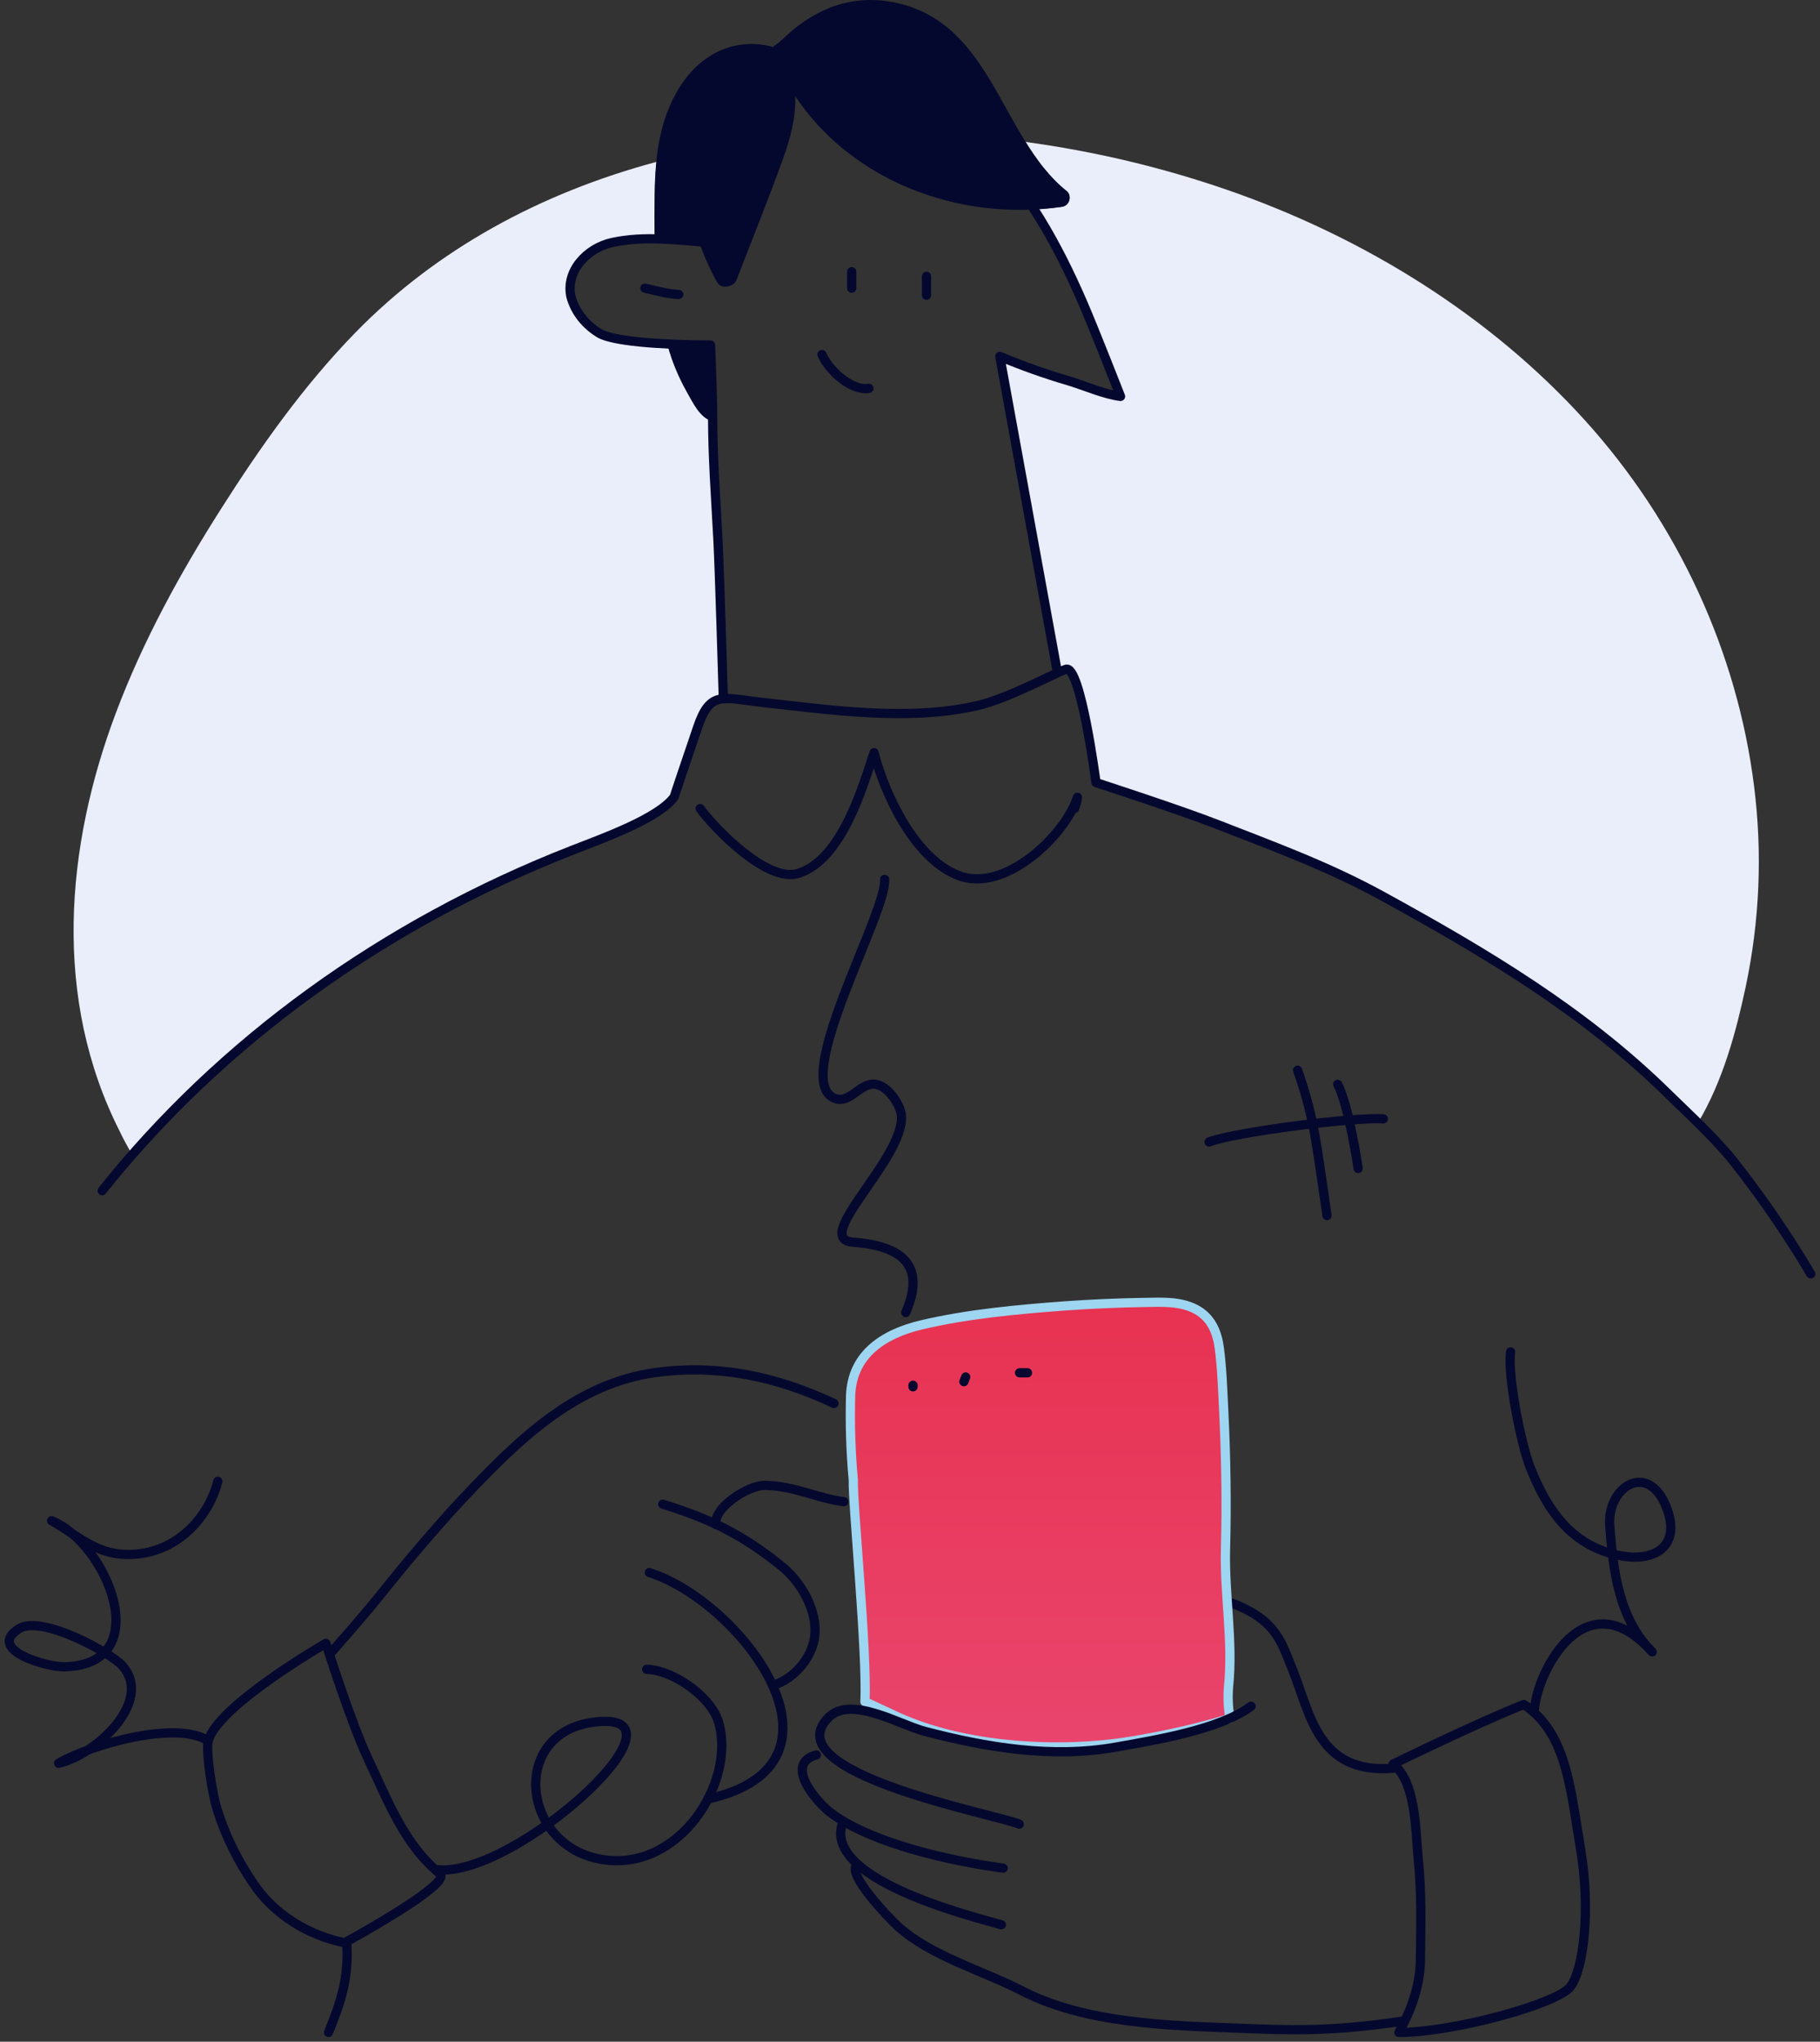 <svg width="197" height="221" viewBox="0 0 197 221" fill="none" xmlns="http://www.w3.org/2000/svg">
<rect x="0" y="0" width="197" height="221" fill="#333333" stroke="none"/>
<path d="M115.453 20.678C116.055 21.16 115.801 22.265 114.941 22.386C113.943 22.528 112.938 22.623 111.929 22.671C113.96 25.892 115.712 29.243 117.17 32.697C118.383 35.479 121.287 42.914 121.287 42.914C119.527 42.694 117.471 41.775 115.694 41.236C113.143 40.488 110.646 39.601 108.22 38.58L114.381 72.382L114.356 72.887C114.756 72.705 115.104 72.549 115.362 72.454C116.954 71.851 118.628 84.72 118.628 84.72C118.628 84.72 127.608 87.627 131.928 89.316C138.171 91.756 143.79 93.809 149.59 96.986C160.911 103.191 171.487 109.51 180.505 118.367C181.585 119.426 182.7 120.477 183.784 121.551C186.503 116.997 187.936 111.608 188.947 106.864C190.474 99.675 190.781 92.326 189.859 85.058C188.057 70.739 181.732 56.72 171.513 45.449C161.397 34.291 147.801 25.714 132.728 20.515C125.725 18.103 118.443 16.376 111.012 15.365C112.26 17.396 113.659 19.244 115.453 20.678Z" fill="#EAEDFA"/>
<path d="M14.309 124.979C26.843 110.694 43.203 99.377 61.919 92.045C65.077 90.804 71.29 88.61 72.985 86.25C72.985 86.151 74.612 81.377 75.515 78.717C76.281 76.462 77.03 75.745 78.312 75.631V75.609C78.312 75.609 77.912 61.977 77.731 58.496C77.507 54.212 77.184 49.916 77.159 45.593H77.129C75.778 45.244 74.977 43.514 74.413 42.512C73.736 41.323 73.172 40.087 72.727 38.815C72.542 38.288 72.383 37.756 72.236 37.221H72.447C68.73 37.047 66.079 36.671 64.991 36.113C63.402 35.179 62.271 33.75 61.824 32.113C61.2 29.369 63.506 26.846 66.256 26.238C67.775 25.924 69.334 25.787 70.894 25.832C70.859 24.276 70.859 22.717 70.894 21.164C70.894 19.954 70.954 18.732 71.075 17.517C58.524 20.884 47.259 26.975 38.447 36.022C32.798 41.825 28.185 48.386 23.951 55.039C19.472 62.079 15.488 69.369 12.588 77.051C7.055 91.665 5.682 108.132 12.98 122.504C13.375 123.343 13.832 124.166 14.309 124.979Z" fill="#EAEDFA"/>
<path d="M47.72 202.898C43.791 199.755 41.989 194.928 39.91 190.537C37.953 186.419 35.276 177.881 35.276 177.881C35.276 177.881 23.56 184.621 22.54 188.431C19.055 186.18 9.83 188.837 6.345 190.86C10.17 190.063 16.77 184.184 13.204 180.26C12.012 178.951 4.534 174.757 2.068 176.294C-1.576 178.571 5.127 180.469 6.939 180.423C17.024 180.211 11.611 167.034 5.588 164.609C8.763 166.416 10.704 168.613 14.839 168.214C19.481 167.767 22.639 164.04 23.577 160.344" stroke="#05082E" stroke-linecap="round" stroke-linejoin="round"/>
<path d="M22.536 188.432C22.274 189.813 22.992 194.17 23.47 195.756C24.365 198.63 25.707 201.381 27.458 203.931C28.552 205.55 30.011 206.955 31.744 208.058C33.477 209.161 35.448 209.939 37.535 210.344C37.776 213.991 36.937 216.621 35.56 219.999" stroke="#05082E" stroke-linecap="round" stroke-linejoin="round"/>
<path d="M47.72 203.152C47.44 204.629 39.368 209.149 37.303 210.298" stroke="#05082E" stroke-linecap="round" stroke-linejoin="round"/>
<path d="M91.336 162.549C88.539 162.2 86.014 160.853 82.877 160.781C80.906 160.735 77.141 163.301 77.511 165.012" stroke="#05082E" stroke-linecap="round" stroke-linejoin="round"/>
<path d="M35.672 179.066C35.672 179.066 39.269 175.016 41.063 172.77C44.273 168.751 47.703 164.686 51.317 160.922C56.587 155.438 62.624 149.718 70.911 148.576C77.873 147.62 84.194 149.066 90.273 151.916" stroke="#05082E" stroke-linecap="round" stroke-linejoin="round"/>
<path d="M71.738 162.821C76.979 164.446 80.421 166.161 84.599 169.531C86.556 171.102 88.23 173.88 88.23 176.476C88.23 179.072 86.161 181.679 83.631 182.442" stroke="#05082E" stroke-linecap="round" stroke-linejoin="round"/>
<path d="M70.288 170.224C80.124 173.317 93.638 190.937 76.63 194.732" stroke="#05082E" stroke-linecap="round" stroke-linejoin="round"/>
<path d="M47.427 202.386C55.675 203.145 74.938 185.775 65.042 186.34C55.146 186.906 56.174 199.623 64.96 201.24C73.467 202.822 79.68 192.91 77.787 186.439C76.961 183.6 72.765 180.746 69.999 180.693" stroke="#05082E" stroke-linecap="round" stroke-linejoin="round"/>
<path d="M95.755 95.194C96.018 98.784 85.597 116.963 90.321 118.879C91.99 119.559 93.07 117.172 94.736 117.361C96.164 117.536 97.481 119.657 97.571 120.75C97.945 125.354 87.74 134.12 92.326 134.458C96.913 134.796 100.48 136.481 98.036 142.075" stroke="#05082E" stroke-linecap="round" stroke-linejoin="round"/>
<path d="M133.378 173.543C138.154 175.384 138.679 177.718 139.892 180.689C141.846 185.49 142.594 192.017 150.744 191.41" stroke="#05082E" stroke-linecap="round" stroke-linejoin="round"/>
<path d="M132.458 152.72C132.346 150.473 132.277 148.192 131.985 145.957C131.77 144.306 131.171 142.651 129.468 141.74C127.764 140.83 125.763 140.951 123.917 140.981C121.014 141.024 118.113 141.151 115.213 141.361C110.101 141.74 104.787 142.23 99.818 143.391C95.36 144.431 92.236 146.784 92.073 151.035C91.987 154.088 92.083 157.144 92.361 160.188C92.279 162.788 93.88 178.784 93.622 184.196L96.47 185.524C104.482 189.426 115.376 189.63 122.265 188.499C129.153 187.369 133.129 185.991 133.129 185.991C132.937 184.861 132.886 183.715 132.979 182.575C133.491 177.615 132.518 172.636 132.652 167.653C132.785 162.67 132.703 157.699 132.458 152.72Z" fill="url(#paint0_linear_0_392)" stroke="#9ED5F0" stroke-linecap="round" stroke-linejoin="round"/>
<path d="M11.057 128.883C23.915 112.767 41.495 100.034 61.919 92.044C65.082 90.803 71.303 88.606 72.99 86.245C72.878 86.488 74.582 81.471 75.516 78.716C76.875 74.712 78.183 75.55 82.525 76.032C90.007 76.86 98.423 78.105 105.901 76.351C109.107 75.592 113.78 73.046 115.367 72.446C116.955 71.847 118.633 84.712 118.633 84.712C118.633 84.712 127.613 87.619 131.933 89.308C138.176 91.748 143.795 93.801 149.595 96.978C160.916 103.182 171.492 109.501 180.51 118.359C183.006 120.807 185.673 123.213 187.799 125.907C190.81 129.749 193.549 133.752 196 137.892" stroke="#05082E" stroke-linecap="round" stroke-linejoin="round"/>
<path d="M75.787 87.52C77.37 89.71 83.041 95.55 86.363 94.552C91.096 93.133 93.389 85.167 94.607 81.471C95.691 85.706 98.866 92.856 103.715 94.754C108.763 96.757 115.333 90.363 116.624 86.298C116.574 86.711 116.47 87.117 116.314 87.509" stroke="#05082E" stroke-linecap="round" stroke-linejoin="round"/>
<path d="M149.736 121.11C146.561 120.887 133.67 122.541 130.873 123.611" stroke="#05082E" stroke-linecap="round" stroke-linejoin="round"/>
<path d="M144.793 117.372C146.037 119.771 147.009 126.48 147.009 126.48" stroke="#05082E" stroke-linecap="round" stroke-linejoin="round"/>
<path d="M140.452 115.839C141.395 118.489 142.083 121.204 142.508 123.957C142.758 125.444 143.636 131.581 143.636 131.581" stroke="#05082E" stroke-linecap="round" stroke-linejoin="round"/>
<path d="M151.415 220C152.594 217.882 153.721 215.135 153.751 212.11C153.79 207.882 153.902 205.074 153.485 200.873C153.214 198.144 153.265 192.873 150.791 190.953C150.791 190.953 159.934 186.474 164.938 184.501C169.581 187.583 169.968 193.526 171.083 200.133C172.197 206.74 171.401 213.268 169.96 215.082C168.518 216.896 157.353 220.004 151.415 220Z" stroke="#05082E" stroke-linecap="round" stroke-linejoin="round"/>
<path d="M166.083 185.03C166.466 180.689 171.677 170.825 178.836 178.806C175.239 175.269 174.602 170.013 174.241 165.144C173.931 160.939 178.41 158.07 180.394 163.197C182.115 167.6 178.742 169.52 174.086 168.07C169.431 166.62 167.202 162.757 165.636 158.856C164.603 156.256 163.153 148.765 163.514 146.332" stroke="#05082E" stroke-linecap="round" stroke-linejoin="round"/>
<path d="M152.047 218.742C143.747 219.998 139.238 219.737 133.885 219.535C126.2 219.251 117.406 218.993 110.616 215.494C106.344 213.293 100.72 211.721 97.205 208.526C96.18 207.6 91.611 202.807 92.764 201.877" stroke="#05082E" stroke-linecap="round" stroke-linejoin="round"/>
<path d="M108.388 208.344C104.542 207.274 88.974 203.304 91.22 197.281" stroke="#05082E" stroke-linecap="round" stroke-linejoin="round"/>
<path d="M108.585 202.215C102.991 201.456 94.61 199.619 90.083 196.348C88.431 195.164 84.782 190.917 88.362 189.961" stroke="#05082E" stroke-linecap="round" stroke-linejoin="round"/>
<path d="M110.325 197.452C107.928 196.405 83.709 191.942 89.672 185.915C92.09 183.471 97.374 186.701 100.11 187.411C106.788 189.152 113.84 190.348 120.789 189.114C125.268 188.321 132.088 187.187 135.418 184.689" stroke="#05082E" stroke-linecap="round" stroke-linejoin="round"/>
<path d="M78.295 75.607C78.295 75.607 77.895 61.975 77.714 58.495C77.482 54.009 77.133 49.512 77.138 45.004C77.138 42.783 76.909 37.349 76.909 37.349C70.851 37.319 66.458 36.893 64.974 36.131C63.385 35.196 62.255 33.768 61.807 32.131C61.183 29.387 63.494 26.863 66.239 26.256C69.681 25.497 73.287 25.979 76.725 26.256C76.725 26.256 76.535 18.309 77.99 14.582C79.676 10.267 85.093 7.466 90.149 7.041C96.237 6.525 102.627 11.907 106.31 15.614C111.224 20.548 114.515 26.578 117.17 32.692C118.383 35.474 121.288 42.909 121.288 42.909C119.528 42.688 117.471 41.77 115.694 41.231C113.143 40.483 110.647 39.596 108.22 38.575L114.382 72.377" stroke="#05082E" stroke-linecap="round" stroke-linejoin="round"/>
<path d="M88.97 38.378C89.74 40.143 92.192 42.348 94.051 42.036" stroke="#05082E" stroke-linecap="round" stroke-linejoin="round"/>
<path d="M92.189 29.406V31.194" stroke="#05082E" stroke-linecap="round" stroke-linejoin="round"/>
<path d="M100.29 29.915V31.957" stroke="#05082E" stroke-linecap="round" stroke-linejoin="round"/>
<path d="M69.806 31.194C70.954 31.452 72.275 31.832 73.472 31.874" stroke="#05082E" stroke-linecap="round" stroke-linejoin="round"/>
<path d="M76.909 37.349C75.188 37.349 73.63 37.3 72.219 37.231C72.365 37.767 72.525 38.298 72.71 38.825C73.154 40.097 73.719 41.333 74.396 42.522C74.977 43.524 75.76 45.254 77.111 45.603H77.141C77.141 45.402 77.141 45.197 77.141 44.996C77.141 42.784 76.909 37.349 76.909 37.349Z" fill="#05082E"/>
<path d="M115.453 20.678C108.013 14.72 107.394 1.433 95.527 0.063C93.146 -0.178 90.741 0.276 88.681 1.357C87.626 1.898 86.646 2.548 85.764 3.293C85.011 3.919 84.422 4.591 83.643 5.077C82.627 4.79 81.553 4.696 80.493 4.803C79.433 4.91 78.411 5.214 77.494 5.695C74.913 7.031 73.316 9.433 72.331 11.866C71.139 14.841 70.894 18.052 70.855 21.183C70.834 22.735 70.834 24.295 70.855 25.851C72.473 25.877 74.087 26.029 75.674 26.169C76.178 27.67 76.826 29.13 77.611 30.534C78.084 31.376 79.431 31.061 79.728 30.291C81.414 25.904 83.191 21.54 84.779 17.122C85.562 14.944 86.181 12.64 86.07 10.393C88.934 14.738 93.229 18.212 98.384 20.354C103.539 22.495 109.31 23.204 114.932 22.386C115.801 22.264 116.055 21.16 115.453 20.678Z" fill="#05082E"/>
<path d="M104.529 149.05L104.334 149.558" stroke="#05082E" stroke-linecap="round" stroke-linejoin="round"/>
<path d="M98.827 149.945V150.116" stroke="#05082E" stroke-linecap="round" stroke-linejoin="round"/>
<path d="M110.358 148.598H111.219" stroke="#05082E" stroke-linecap="round" stroke-linejoin="round"/>
<defs>
<linearGradient id="paint0_linear_0_392" x1="112.586" y1="140.959" x2="112.586" y2="189.098" gradientUnits="userSpaceOnUse">
<stop stop-color="#E83251"/>
<stop offset="1" stop-color="#E9456D"/>
</linearGradient>
</defs>
</svg>
